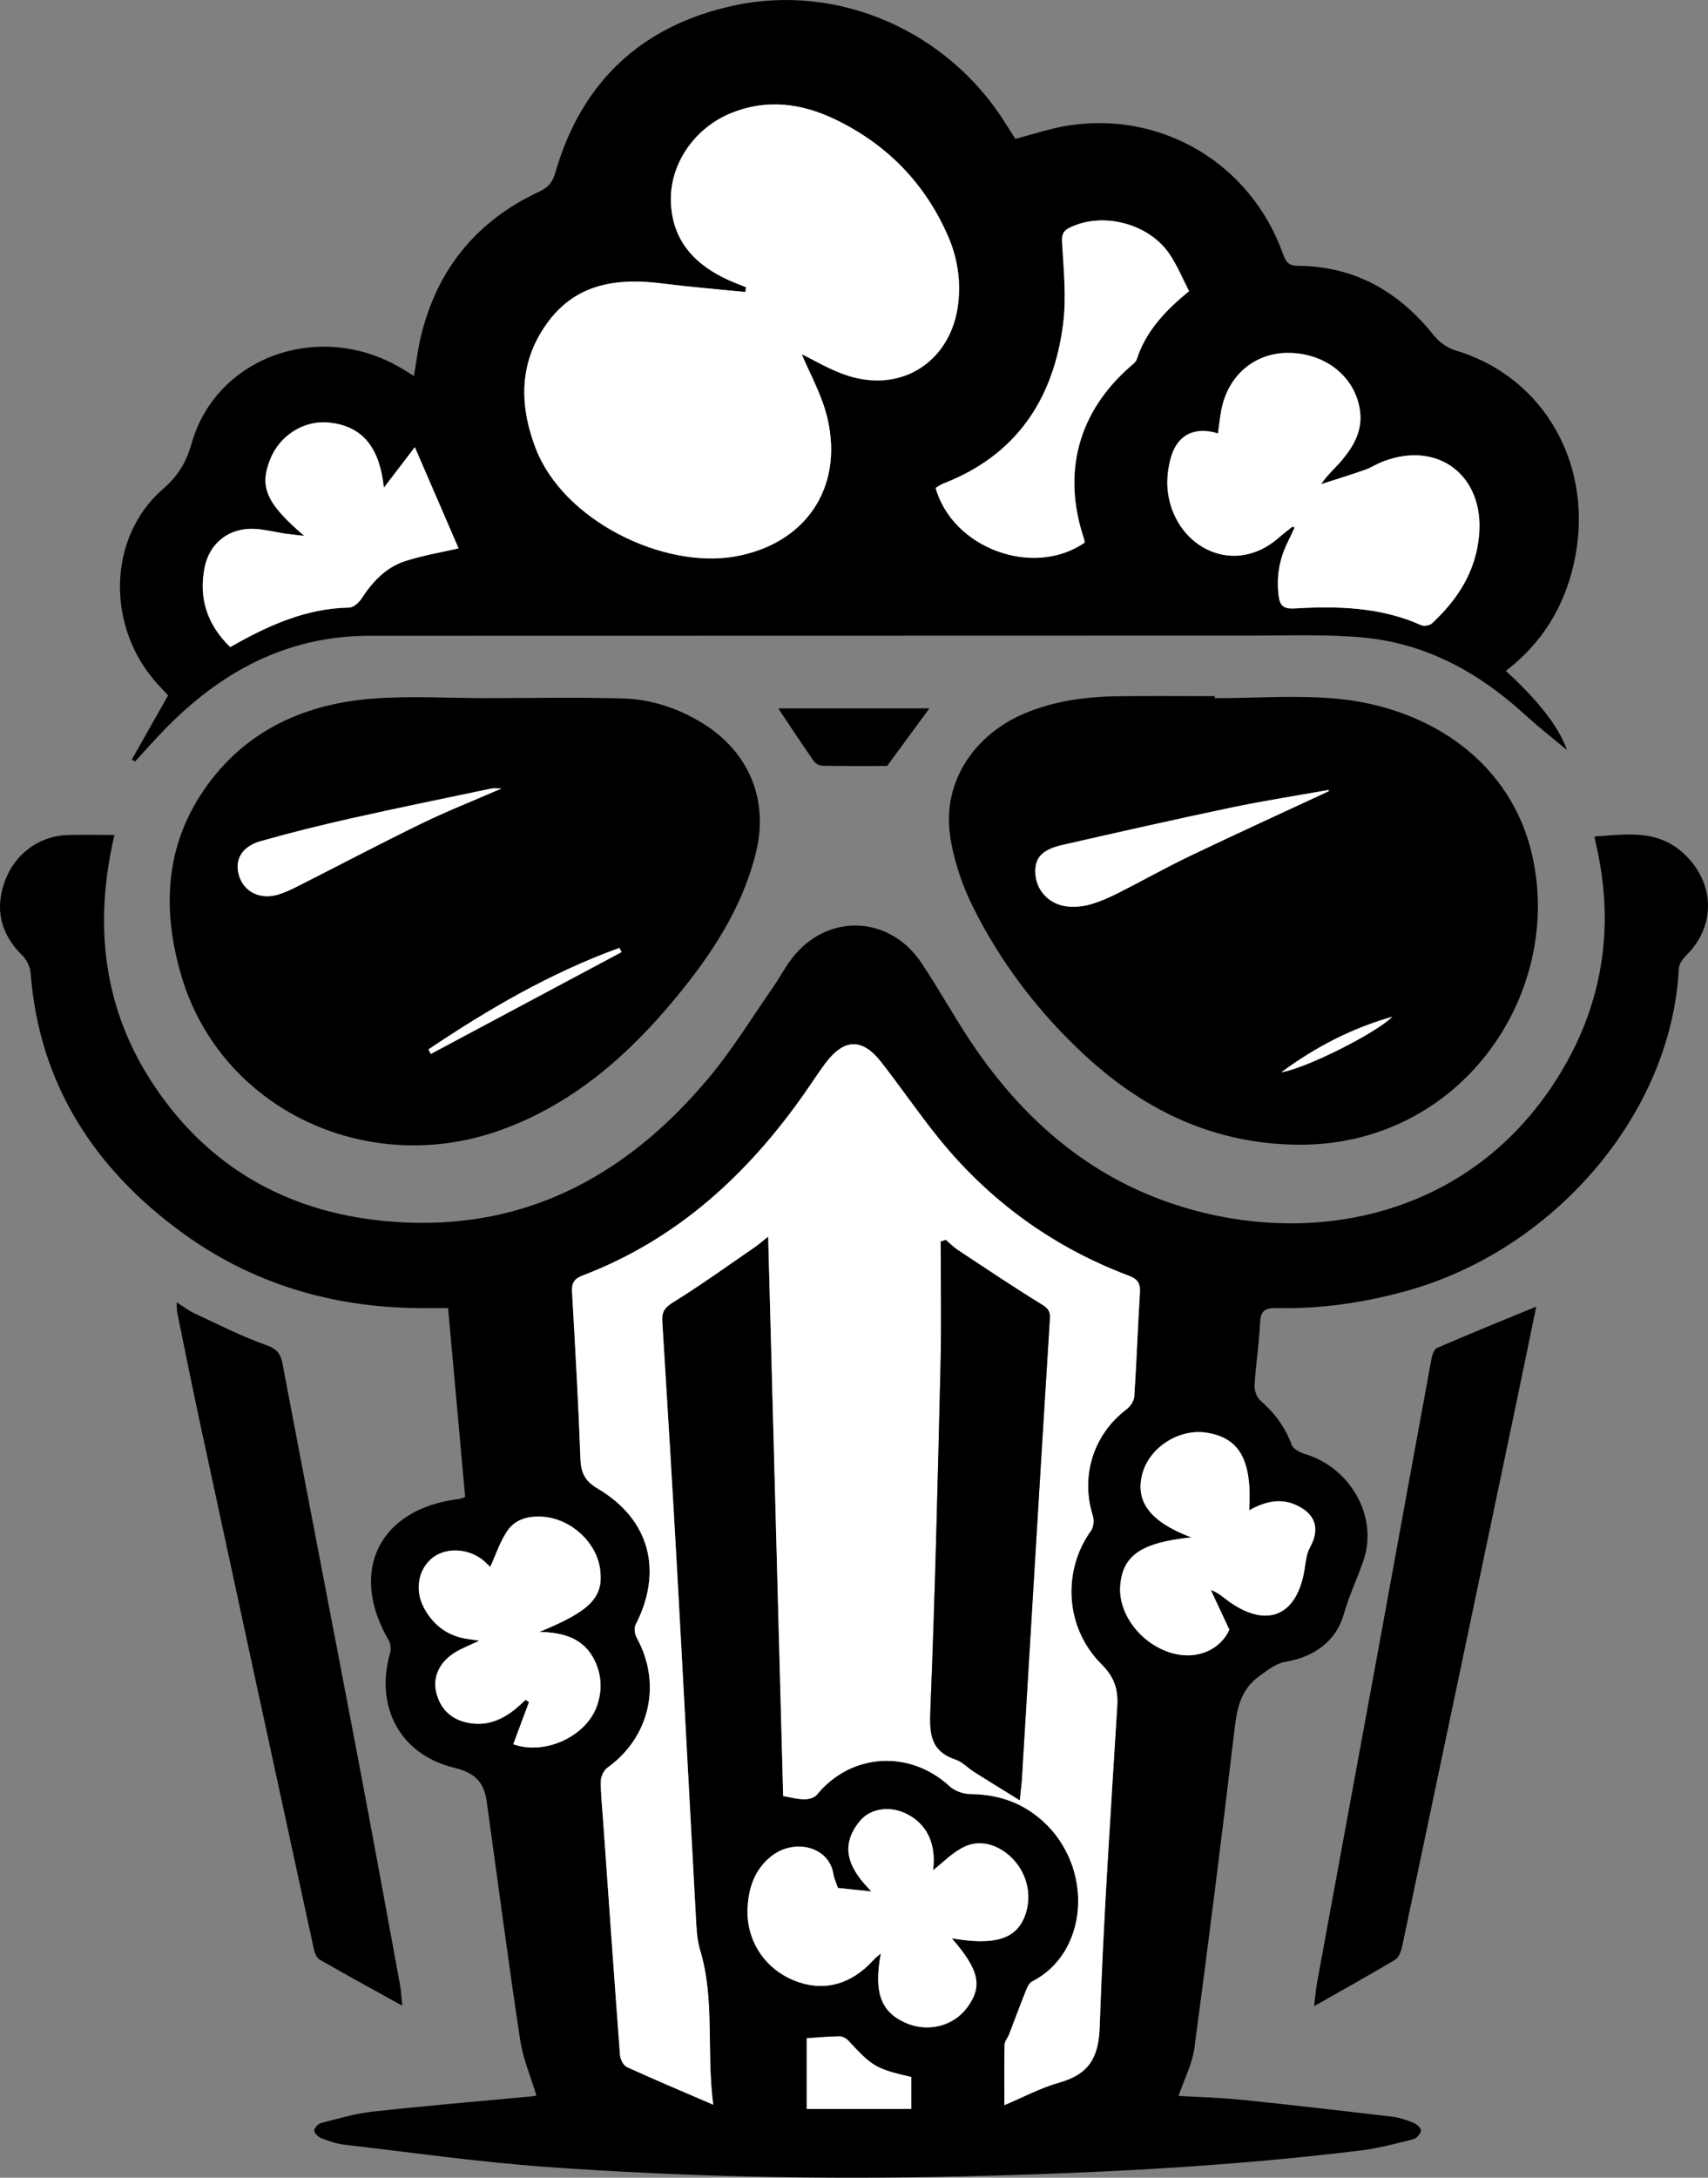 <?xml version="1.0" encoding="UTF-8"?>
<svg id="Ebene_1" data-name="Ebene 1" xmlns="http://www.w3.org/2000/svg" viewBox="0 0 608.17 775.18">
  <rect x="0" y="0" width="608.17" height="775.18" fill="#808080" stroke="none"/>
  <defs>
    <style>
      .cls-1, .cls-2 {
        stroke-width: 0px;
      }

      .cls-2 {
        fill: #fff;
      }
    </style>
  </defs>
  <path class="cls-1" d="M40.76,297.21c-7.56,32.24-3.95,62.22,14.16,89.3,19.18,28.67,46.7,44.5,81.01,48.03,48.35,4.98,86.22-14.7,116.5-50.92,8.28-9.91,15.09-21.07,22.5-31.7,2.47-3.55,4.48-7.44,7.12-10.85,12.5-16.13,34.67-15.37,46.08,1.74,7.11,10.66,13.18,22.03,20.59,32.46,17.19,24.17,38.97,42.87,67.37,52.74,50.17,17.42,110.5,5.64,141.51-49.42,13.73-24.38,17.08-50.87,10.63-78.34-.15-.64-.25-1.29-.47-2.47,11.4-.78,22.49-2.72,31.99,6.26,10.82,10.21,11.34,25.43.81,35.89-1.28,1.28-2.68,3.15-2.77,4.81-2.68,52.25-44.91,100.4-96.98,114.79-15.23,4.21-30.64,6.47-46.38,6.1-4.47-.1-5.61,1.39-5.79,5.61-.31,7.31-1.5,14.58-1.93,21.89-.11,1.8.77,4.27,2.08,5.42,5.01,4.38,8.81,9.39,11.12,15.71.55,1.5,2.93,2.77,4.71,3.3,16.16,4.81,26.14,22.21,20.94,37.72-2.18,6.48-5.18,12.58-7.07,19.31-2.68,9.55-10.56,15.22-20.5,16.9-3.83.65-6.19,2.78-9.18,4.85-7.71,5.35-8.47,12.87-9.45,21.08-4.42,37.21-9.08,74.4-14.06,111.54-.77,5.74-3.64,11.2-5.65,17.11,7.23.43,14.99.62,22.69,1.41,17.88,1.83,35.73,3.9,53.58,6.02,2.6.31,5.19,1.24,7.63,2.25,1.06.44,2.55,1.94,2.41,2.69-.22,1.16-1.51,2.73-2.62,3.01-6.12,1.55-12.27,3.23-18.51,4-47.51,5.84-95.23,8.17-143.07,9.29-49.19,1.15-98.33.12-147.37-3.4-24.05-1.73-47.99-5.14-71.96-7.93-2.77-.32-5.51-1.32-8.12-2.35-1.05-.41-2.42-1.76-2.41-2.67.01-.93,1.39-2.4,2.42-2.67,6.11-1.55,12.22-3.39,18.45-4.07,18.86-2.07,37.78-3.65,56.67-5.42.64-.06,1.27-.23,1.56-.28-2-6.66-4.76-13.07-5.78-19.75-4.09-26.99-7.64-54.07-11.39-81.11-.11-.82-.26-1.64-.35-2.47-.75-7.21-3.32-11.34-11.68-13.35-19.49-4.68-28.34-21.86-22.91-40.83.39-1.36.23-3.3-.47-4.5-14.42-24.71-3.38-46.94,25.08-50.36.47-.06.92-.29,2.13-.68-1.99-22.05-4-44.21-6.08-67.26-3.33,0-6.74.02-10.15,0-31.06-.19-59.74-8.68-84.77-27.01-31.13-22.79-50.73-52.84-53.73-92.33-.16-2.16-1.42-4.67-2.97-6.2-7.64-7.52-9.88-16.38-6.2-26.44,3.53-9.66,12.15-16.09,22.3-16.41,5.46-.17,10.93-.03,16.73-.03h0ZM253.96,749.21c-2.47-19.35.66-37.48-4.67-55.07-1.19-3.91-1.3-8.21-1.53-12.35-2.21-40.08-4.28-80.18-6.51-120.26-1.7-30.44-3.53-60.87-5.43-91.3-.22-3.48,1.1-4.94,4.07-6.79,9.86-6.12,19.3-12.92,28.87-19.5,1.54-1.06,2.93-2.32,4.77-3.78,1.8,66.98,3.57,133.05,5.34,199.19,2.68.43,5.13,1.11,7.58,1.13,1.49.01,3.54-.53,4.4-1.59,12.17-14.9,33.02-16.19,47.29-3.05,1.82,1.67,4.88,2.75,7.39,2.78,8.08.11,15.41,1.97,22.08,6.66,22.15,15.56,21.36,49.15-.1,60.04-1.06.54-1.75,2.12-2.25,3.37-2.07,5.16-3.98,10.38-5.98,15.56-.47,1.21-1.54,2.35-1.57,3.54-.15,6.97-.07,13.94-.07,21.56,6.48-2.72,12.82-6.12,19.58-8.04,10.33-2.94,13.97-8.63,14.35-19.72,1.31-38.12,3.92-76.19,6.26-114.27.37-6.06-1.11-10.42-5.6-14.89-12.96-12.91-14.11-33.11-3.72-47.61.91-1.27,1.12-3.68.63-5.23-4.48-14.18.21-29.04,11.99-37.92,1.35-1.02,2.67-3,2.77-4.62.82-12.29,1.23-24.61,2-36.91.21-3.36-.78-4.84-4.07-6.08-27.6-10.42-50.56-27.34-68.85-50.47-6.61-8.36-12.66-17.15-19.22-25.55-6.71-8.6-13.22-8.4-19.8.37-2.5,3.33-4.75,6.84-7.13,10.26-20.37,29.18-45.6,52.5-79.38,65.36-3.06,1.17-3.93,2.78-3.75,5.89,1.12,19.79,2.27,39.59,2.98,59.39.18,5.01,1.65,7.91,6.14,10.56,18.54,10.93,23.37,29.31,13.48,48.52-.61,1.18-.25,3.37.46,4.66,8.96,16.29,4.64,35.31-10.42,46.15-1.3.94-2.38,3.1-2.4,4.71-.07,4.48.45,8.97.77,13.46,1.99,28.08,3.95,56.16,6.07,84.24.11,1.49,1.23,3.63,2.46,4.19,9.65,4.42,19.45,8.53,30.73,13.4h-.01ZM298.36,672.05c-.59-1.75-1.37-3.28-1.61-4.89-1.54-10.05-14.17-12.85-22.28-6.28-5.74,4.65-7.88,10.98-8.28,18.03-.66,11.53,5.86,21.71,16.51,26.05,10.31,4.2,20.32,1.61,28.34-7.3.66-.73,1.48-1.31,2.59-2.29-2.59,13.85.03,20.86,8.87,24.72,7.95,3.47,17.02,1.17,21.94-5.57,5.51-7.54,4.21-13.32-5.53-24.53,15.16,2.57,22.7.32,25.91-7.7,3.28-8.21.35-17.8-7.05-23.05-4.42-3.14-9.6-4.07-14.23-1.93-4.34,2-7.87,5.77-11.3,8.42,1.19-9.27-2.14-16.57-9.69-20.18-5.81-2.78-12.69-1.89-16.49,2.8-7.59,9.36-3.32,17.35,4.23,24.94-4.38-.46-8-.83-11.94-1.24h0ZM192.01,580.91c18.41-7.49,22.98-12.43,21.67-22.34-1.25-9.45-10.15-17.79-20.09-18.65-5.06-.44-10.01.7-12.92,4.97-2.66,3.9-4.15,8.61-6.11,12.87-.8-.74-1.81-1.86-3-2.74-5.6-4.15-13.51-4.15-18.07-.07-4.81,4.31-5.83,11.57-2.29,17.82,3.49,6.17,8.77,9.86,15.9,10.72,1,.12,1.99.29,3.58.52-3.45,1.65-6.27,2.7-8.77,4.26-5.4,3.37-7.83,8.59-6.62,13.91,1.4,6.14,5.38,9.91,11.47,11.09,6.5,1.26,12.11-1.06,17.06-5.19,1.14-.95,2.22-1.99,3.32-2.99.41.26.81.52,1.22.78-1.87,5-3.74,10.01-5.6,14.99,11.03,4.02,25.88-2.58,29.79-13.6,1.92-5.4,1.75-10.78-.73-16.02-3.63-7.67-10.4-10.17-19.81-10.35v.02ZM424.13,547.25c-17.87,1.84-24.46,6.49-25.26,17.28-.76,10.26,7.8,21.14,18.93,24.05,8.72,2.28,16.8-1.52,19.93-8.46-2.43-5.21-4.51-9.68-6.6-14.15,3.06,1.13,4.78,2.96,6.8,4.36,13.07,9.07,23.32,5,26.34-10.35.6-3.07.69-6.48,2.14-9.11,3.48-6.3,2.31-11.39-4.02-14.7-6.1-3.19-11.87-1.75-17.59,1.44,1.05-17.82-3.39-25.78-15.18-27.63-9.78-1.53-20.33,5.2-22.85,14.57-2.65,9.88,2.63,17.1,17.35,22.69h.01ZM287.24,725.54v25.17h37.22v-11.36c-12.63-2.95-13.87-3.71-22.37-12.93-.76-.83-2.13-1.56-3.21-1.55-3.95.05-7.89.43-11.65.67h.01Z"/>
  <path class="cls-1" d="M536.18,238.82c10.21,9.34,18.61,19.08,21.77,28.15-3.4-2.84-9.49-7.59-15.18-12.77-16.2-14.76-34.73-24.98-56.68-27.19-13.04-1.31-26.29-.76-39.45-.76-104.99,0-209.99.08-314.98.07-29.8,0-53.48,13.04-73.58,33.91-3.41,3.54-6.66,7.22-9.98,10.84l-1.16-.71c4.21-7.43,8.41-14.85,12.92-22.82-.92-.99-2.26-2.42-3.59-3.86-18.59-20.19-18.1-52.4,1.77-69.62,5.41-4.69,8.26-9.45,10.21-16.29,8.83-30.87,45.55-43.82,74.46-26.81,1.41.83,2.79,1.72,4.69,2.89.83-4.87,1.35-9.39,2.4-13.79,5.7-24.07,19.82-41.42,42.21-51.85,3.22-1.5,4.76-3.39,5.71-6.7,9.31-32.47,30.89-52.48,63.56-59.53,37.46-8.09,76.24,9.23,96.62,41.73,1.23,1.96,2.49,3.9,3.64,5.71,6.54-1.67,12.69-3.81,19.03-4.77,33.45-5.08,64.78,13.74,76.2,45.58.99,2.77,1.87,4.38,5.35,4.4,20.26.11,35.99,9.17,48.45,24.8,1.9,2.38,4.9,4.49,7.8,5.35,31.95,9.54,49.8,41.74,41.99,76-3.5,15.34-11.18,28.03-24.17,38.05h-.01ZM265.63,102.23c-.07.58-.15,1.16-.22,1.74-9.85-1-19.72-1.79-29.54-3.03-15.72-2-30.29-.19-40.53,13.42-10.44,13.88-10.7,29.21-4.69,45.04,9.87,26.02,45.54,43.16,70.96,38.73,24.97-4.36,38.7-24.15,33.09-48.87-1.95-8.61-6.56-16.62-9.23-23.14,4.18,1.99,10.05,5.6,16.42,7.65,19.54,6.26,36.94-5.37,39.3-25.73.96-8.31-.31-16.33-3.62-23.93-8.1-18.62-21.45-32.38-39.62-41.3-12.3-6.04-25.07-7.82-38.16-2.29-12.64,5.34-21.36,17.98-20.91,31.38.47,13.91,8.64,22.53,20.8,27.96,1.95.87,3.96,1.61,5.94,2.41v-.04ZM460.28,187.41c.22.14.43.29.65.43-.8,1.72-1.57,3.45-2.41,5.14-2.95,5.98-4.04,12.2-3.26,18.89.44,3.77,1.78,4.94,5.69,4.71,15.38-.9,30.64-.52,45.1,5.96,1.01.45,3.03.1,3.85-.67,9.16-8.51,15.59-18.45,16.76-31.35,1.91-21.2-14.61-33.9-34.37-26.18-2.16.85-4.15,2.15-6.34,2.92-5.14,1.8-10.36,3.4-15.54,5.08,2.12-3.23,4.81-5.49,7.06-8.12,4.41-5.17,7.8-10.86,6.78-18.1-1.66-11.71-11.74-20.06-24.68-20.5-12.36-.42-22.27,7.69-24.68,20.29-.53,2.75-.8,5.55-1.2,8.36-8-2.45-14.18.23-16.61,8.08-1.33,4.3-1.83,9.28-1.11,13.7,3.13,19.17,23.63,29.19,39.38,15.33,1.58-1.39,3.28-2.65,4.93-3.98h0ZM423.39,103.63c-2.35-4.52-4.23-9.19-7-13.25-7.43-10.88-23.64-15.01-35.27-9.47-2.39,1.14-3.13,2.34-2.96,5.3.57,9.76,1.6,19.71.35,29.32-3.46,26.62-16.65,46.53-42.57,56.56-1.02.39-1.92,1.09-2.8,1.59,6.11,21.6,34.83,32.04,53.06,19.48-.06-.43-.07-.92-.22-1.37-7.9-23.53-2.09-45.11,16.52-61.38.86-.75,1.94-1.55,2.27-2.54,3.27-10.08,10.23-17.36,18.61-24.25h.01ZM163.29,195.2c-5.03-11.62-10.39-24.03-15.58-36.02-3.09,4.04-6.64,8.69-11.02,14.42-1.42-13.29-6.78-21.83-19.45-23.17-9.16-.97-17.71,4.72-21.02,13.03-3.94,9.88-1.49,15.64,12.11,27.29-2.84-.33-4.89-.52-6.92-.82-3.61-.54-7.2-1.49-10.83-1.67-8.91-.43-15.94,4.95-17.7,13.64-2.26,11.15,1.01,20.64,9.1,28.44,13.33-7.6,26.82-13.76,42.33-14.06,1.5-.03,3.43-1.7,4.36-3.12,3.92-6.03,8.7-11.2,15.59-13.42,6.53-2.1,13.38-3.23,19.03-4.54Z"/>
  <path class="cls-1" d="M173.69,248.5c15.98,0,31.98-.33,47.95.12,10.1.28,19.64,3.38,28.34,8.71,16.7,10.23,23.87,27.34,19.16,46.31-4.94,19.89-16.03,36.48-28.86,51.96-16.8,20.27-36.34,37.3-61.44,46.47-48.06,17.57-100.23-7.3-114.23-54.6-6.51-22-6.2-44.04,6.55-64.06,14.09-22.12,35.59-32.63,61.09-34.68,13.73-1.11,27.62-.2,41.44-.2v-.03h0ZM178.61,280.67c-1.86,0-2.82-.16-3.71.02-16.58,3.48-33.18,6.86-49.71,10.57-10.86,2.44-21.68,5.12-32.38,8.15-6.81,1.93-9.41,6.72-7.68,12.33,1.74,5.64,7.28,8.53,13.62,6.77,2.69-.75,5.26-2.04,7.77-3.31,14.52-7.34,28.92-14.95,43.55-22.06,9.05-4.4,18.45-8.1,28.54-12.49v.02ZM152.55,373.56c.29.54.57,1.07.86,1.61,22.64-12.09,45.29-24.17,67.93-36.26-.26-.5-.53-.99-.79-1.49-24.37,8.84-46.58,21.75-67.99,36.14h0Z"/>
  <path class="cls-1" d="M432.56,248.53c14.65,0,29.41-1.18,43.93.24,32.14,3.13,61.9,22.17,69.29,56.62,10.59,49.38-26.2,102.59-83.6,102.09-29.42-.26-53.91-11.74-75.19-31.2-16.64-15.21-30.23-32.91-40.32-52.98-4.11-8.17-7.22-17.35-8.44-26.38-2.55-18.94,8.94-35.92,27.59-43.38,10.36-4.15,21.22-5.56,32.26-5.7,11.49-.15,22.99-.03,34.48-.03v.73h0ZM473.14,281.63c0-.15-.02-.29-.03-.44-11.59,2.08-23.23,3.88-34.74,6.29-20.01,4.2-39.95,8.72-59.89,13.25-7.62,1.73-10.16,4.66-9.79,10.39.39,6.1,5.16,11.04,11.67,11.58,2.59.22,5.36-.04,7.85-.75,3.33-.95,6.57-2.36,9.67-3.92,8.75-4.41,17.3-9.24,26.14-13.47,16.3-7.81,32.74-15.3,49.13-22.93h0ZM456.25,381.69c8.95-1.43,34.01-14.11,39.51-19.77-14.26,4.06-27.11,10.62-39.51,19.77Z"/>
  <path class="cls-1" d="M143.23,713.97c-10.63-5.89-20.08-11.05-29.41-16.42-1.05-.6-1.76-2.31-2.04-3.63-13.48-62.05-26.93-124.11-40.31-186.19-2.91-13.49-5.61-27.02-8.37-40.54-.19-.92-.11-1.9-.2-3.61,2.49,1.57,4.33,3.01,6.39,3.96,8.42,3.91,16.73,8.16,25.45,11.25,3.76,1.34,5.14,2.9,5.83,6.52,8.97,47.24,18.13,94.44,27.11,141.67,5.04,26.48,9.87,52.99,14.75,79.5.36,1.93.43,3.91.81,7.49h-.01Z"/>
  <path class="cls-1" d="M547.02,465.08c-2.12,10.27-4.44,21.63-6.82,32.97-13.63,64.99-27.26,129.99-40.97,194.96-.35,1.64-1.13,3.78-2.4,4.54-9.1,5.45-18.38,10.59-28.92,16.59.48-3.85.68-6.36,1.13-8.82,7.39-40.27,14.83-80.53,22.22-120.8,6.15-33.56,12.22-67.13,18.41-100.68.27-1.46.95-3.57,2.02-4.03,11.81-5.1,23.74-9.94,35.34-14.72h0Z"/>
  <path class="cls-1" d="M277.1,252.16h53.83c-4.73,6.45-9.54,12.99-15.05,20.5-6.63,0-14.75.06-22.87-.07-1.08-.02-2.56-.65-3.14-1.5-4.38-6.29-8.59-12.7-12.76-18.94h-.01Z"/>
  <path class="cls-2" d="M253.96,749.21c-11.29-4.87-21.08-8.98-30.73-13.4-1.23-.56-2.35-2.7-2.46-4.19-2.12-28.07-4.08-56.16-6.07-84.24-.32-4.49-.84-8.98-.77-13.46.03-1.61,1.1-3.78,2.4-4.71,15.06-10.84,19.38-29.86,10.42-46.15-.71-1.28-1.07-3.47-.46-4.66,9.89-19.21,5.06-37.59-13.48-48.52-4.49-2.65-5.96-5.55-6.14-10.56-.72-19.81-1.86-39.6-2.98-59.39-.18-3.11.69-4.73,3.75-5.89,33.78-12.86,59.01-36.18,79.38-65.36,2.38-3.41,4.63-6.93,7.13-10.26,6.58-8.77,13.09-8.97,19.8-.37,6.56,8.4,12.61,17.19,19.22,25.55,18.29,23.13,41.25,40.05,68.85,50.47,3.29,1.24,4.28,2.72,4.07,6.08-.77,12.3-1.18,24.62-2,36.91-.11,1.62-1.42,3.6-2.77,4.62-11.78,8.89-16.47,23.74-11.99,37.92.49,1.55.28,3.96-.63,5.23-10.39,14.49-9.24,34.7,3.72,47.61,4.49,4.47,5.98,8.83,5.6,14.89-2.34,38.08-4.95,76.15-6.26,114.27-.38,11.09-4.01,16.78-14.35,19.72-6.76,1.92-13.1,5.32-19.58,8.04,0-7.62-.08-14.6.07-21.56.03-1.19,1.1-2.33,1.57-3.54,2.01-5.18,3.92-10.4,5.98-15.56.5-1.24,1.19-2.83,2.25-3.37,21.46-10.89,22.25-44.47.1-60.04-6.67-4.69-14-6.55-22.08-6.66-2.51-.03-5.57-1.11-7.39-2.78-14.26-13.15-35.12-11.85-47.29,3.05-.86,1.06-2.91,1.6-4.4,1.59-2.45-.02-4.89-.69-7.58-1.13-1.77-66.14-3.55-132.21-5.34-199.19-1.83,1.46-3.23,2.72-4.77,3.78-9.57,6.58-19.01,13.38-28.87,19.5-2.98,1.85-4.29,3.31-4.07,6.79,1.89,30.43,3.73,60.86,5.43,91.3,2.23,40.08,4.3,80.18,6.51,120.26.23,4.14.35,8.43,1.53,12.35,5.32,17.59,2.2,35.72,4.67,55.07h.01ZM363.09,640.81c.39-3.84.66-5.79.77-7.74,1.53-25.1,3.02-50.2,4.54-75.3,1.78-29.42,3.56-58.85,5.41-88.26.15-2.38-.36-3.6-2.67-5.02-10.17-6.24-20.08-12.91-30.04-19.49-1.56-1.03-2.91-2.4-4.35-3.62-.6.18-1.2.37-1.8.55,0,14.6.29,29.2-.06,43.79-.98,40.96-1.95,81.93-3.61,122.86-.34,8.38-.09,14.73,9,17.77,2.43.81,4.37,3,6.62,4.42,4.97,3.14,9.99,6.2,16.18,10.04h0Z"/>
  <path class="cls-2" d="M298.36,672.05c3.95.41,7.56.79,11.94,1.24-7.55-7.58-11.82-15.57-4.23-24.94,3.8-4.69,10.68-5.58,16.49-2.8,7.55,3.61,10.88,10.91,9.69,20.18,3.43-2.65,6.96-6.42,11.3-8.42,4.63-2.13,9.81-1.21,14.23,1.93,7.39,5.25,10.33,14.84,7.05,23.05-3.21,8.02-10.75,10.27-25.91,7.7,9.74,11.21,11.04,16.99,5.53,24.53-4.92,6.74-13.99,9.04-21.94,5.57-8.84-3.86-11.47-10.87-8.87-24.72-1.12.98-1.94,1.56-2.59,2.29-8.03,8.92-18.03,11.51-28.34,7.3-10.65-4.34-17.17-14.52-16.51-26.05.41-7.05,2.55-13.38,8.28-18.03,8.11-6.57,20.74-3.77,22.28,6.28.25,1.61,1.02,3.14,1.61,4.89h-.01Z"/>
  <path class="cls-2" d="M192.01,580.91c9.4.18,16.18,2.68,19.81,10.35,2.47,5.23,2.64,10.61.73,16.02-3.91,11.02-18.76,17.63-29.79,13.6,1.86-4.99,3.73-9.99,5.6-14.99-.41-.26-.81-.52-1.22-.78-1.1,1-2.18,2.04-3.32,2.99-4.95,4.13-10.56,6.45-17.06,5.19-6.1-1.18-10.08-4.95-11.47-11.09-1.21-5.32,1.22-10.54,6.62-13.91,2.5-1.56,5.33-2.61,8.77-4.26-1.59-.23-2.58-.4-3.58-.52-7.13-.87-12.41-4.55-15.9-10.72-3.54-6.25-2.52-13.51,2.29-17.82,4.55-4.08,12.47-4.08,18.07.07,1.19.88,2.2,2.01,3,2.74,1.97-4.27,3.45-8.97,6.11-12.87,2.91-4.27,7.87-5.41,12.92-4.97,9.95.86,18.84,9.2,20.09,18.65,1.31,9.9-3.26,14.85-21.67,22.34v-.02Z"/>
  <path class="cls-2" d="M424.13,547.25c-14.72-5.59-20.01-12.81-17.35-22.69,2.52-9.37,13.07-16.1,22.85-14.57,11.79,1.85,16.23,9.81,15.18,27.63,5.73-3.2,11.49-4.63,17.59-1.44,6.33,3.31,7.5,8.4,4.02,14.7-1.45,2.63-1.53,6.04-2.14,9.11-3.02,15.35-13.27,19.41-26.34,10.35-2.02-1.4-3.74-3.24-6.8-4.36,2.08,4.47,4.17,8.94,6.6,14.15-3.13,6.95-11.21,10.75-19.93,8.46-11.13-2.91-19.69-13.79-18.93-24.05.8-10.78,7.39-15.43,25.26-17.28h-.01Z"/>
  <path class="cls-2" d="M287.24,725.54c3.76-.24,7.7-.62,11.65-.67,1.08-.01,2.44.72,3.21,1.55,8.51,9.22,9.75,9.98,22.37,12.93v11.36h-37.22v-25.17h-.01Z"/>
  <path class="cls-2" d="M265.63,102.23c-1.98-.8-3.99-1.54-5.94-2.41-12.16-5.43-20.33-14.05-20.8-27.96-.45-13.39,8.27-26.04,20.91-31.38,13.09-5.53,25.85-3.75,38.16,2.29,18.17,8.92,31.52,22.69,39.62,41.3,3.31,7.6,4.58,15.63,3.62,23.93-2.36,20.36-19.76,31.99-39.3,25.73-6.37-2.04-12.24-5.66-16.42-7.65,2.67,6.52,7.28,14.53,9.23,23.14,5.61,24.72-8.12,44.51-33.09,48.87-25.41,4.43-61.09-12.71-70.96-38.73-6-15.84-5.75-31.16,4.69-45.04,10.24-13.61,24.8-15.41,40.53-13.42,9.82,1.25,19.69,2.04,29.54,3.03.07-.58.15-1.16.22-1.74v.04Z"/>
  <path class="cls-2" d="M460.28,187.41c-1.64,1.32-3.34,2.58-4.93,3.98-15.76,13.86-36.26,3.84-39.38-15.33-.72-4.41-.21-9.4,1.11-13.7,2.42-7.85,8.6-10.53,16.61-8.08.4-2.81.67-5.61,1.2-8.36,2.41-12.6,12.32-20.71,24.68-20.29,12.94.44,23.02,8.8,24.68,20.5,1.02,7.24-2.37,12.92-6.78,18.1-2.25,2.64-4.95,4.9-7.06,8.12,5.18-1.68,10.4-3.28,15.54-5.08,2.18-.76,4.17-2.07,6.34-2.92,19.76-7.73,36.28,4.97,34.37,26.18-1.16,12.91-7.59,22.85-16.76,31.35-.82.76-2.84,1.12-3.85.67-14.46-6.48-29.72-6.86-45.1-5.96-3.91.23-5.25-.94-5.69-4.71-.79-6.69.3-12.91,3.26-18.89.84-1.7,1.61-3.43,2.41-5.14-.22-.14-.43-.29-.65-.43h0Z"/>
  <path class="cls-2" d="M423.39,103.63c-8.38,6.89-15.35,14.16-18.61,24.25-.32.99-1.41,1.79-2.27,2.54-18.61,16.26-24.43,37.84-16.52,61.38.15.45.15.94.22,1.37-18.23,12.55-46.95,2.12-53.06-19.48.88-.51,1.78-1.2,2.8-1.59,25.92-10.03,39.11-29.94,42.57-56.56,1.25-9.61.22-19.56-.35-29.32-.17-2.96.57-4.16,2.96-5.3,11.63-5.54,27.83-1.41,35.27,9.47,2.77,4.06,4.65,8.73,7,13.25h-.01Z"/>
  <path class="cls-2" d="M163.29,195.2c-5.66,1.31-12.5,2.44-19.03,4.54-6.89,2.22-11.67,7.4-15.59,13.42-.93,1.43-2.86,3.1-4.36,3.12-15.51.29-29,6.45-42.33,14.06-8.08-7.81-11.36-17.29-9.1-28.44,1.76-8.69,8.79-14.07,17.7-13.64,3.63.17,7.21,1.13,10.83,1.67,2.03.3,4.08.49,6.92.82-13.6-11.65-16.05-17.41-12.11-27.29,3.32-8.31,11.86-14,21.02-13.03,12.66,1.34,18.03,9.88,19.45,23.17,4.38-5.73,7.93-10.38,11.02-14.42,5.19,11.99,10.56,24.41,15.58,36.02Z"/>
  <path class="cls-2" d="M178.61,280.67c-10.09,4.38-19.49,8.08-28.54,12.49-14.63,7.12-29.03,14.72-43.55,22.06-2.51,1.27-5.08,2.56-7.77,3.31-6.33,1.76-11.88-1.13-13.62-6.77-1.73-5.61.88-10.4,7.68-12.33,10.7-3.04,21.52-5.72,32.38-8.15,16.53-3.71,33.13-7.09,49.71-10.57.89-.19,1.85-.02,3.71-.02v-.02Z"/>
  <path class="cls-2" d="M152.55,373.56c21.42-14.4,43.62-27.3,67.99-36.14.26.5.53.99.79,1.49-22.64,12.09-45.29,24.17-67.93,36.26-.29-.54-.57-1.07-.86-1.61h0Z"/>
  <path class="cls-2" d="M473.14,281.63c-16.38,7.63-32.83,15.13-49.13,22.93-8.84,4.23-17.38,9.06-26.14,13.47-3.1,1.56-6.34,2.97-9.67,3.92-2.49.71-5.26.97-7.85.75-6.51-.54-11.28-5.48-11.67-11.58-.36-5.73,2.18-8.66,9.79-10.39,19.94-4.53,39.88-9.05,59.89-13.25,11.51-2.42,23.16-4.22,34.74-6.29,0,.15.02.29.03.44h0Z"/>
  <path class="cls-2" d="M456.25,381.69c12.4-9.15,25.25-15.7,39.51-19.77-5.5,5.66-30.56,18.33-39.51,19.77Z"/>
  <path class="cls-1" d="M363.09,640.81c-6.2-3.84-11.22-6.9-16.18-10.04-2.25-1.42-4.19-3.61-6.62-4.42-9.09-3.04-9.34-9.39-9-17.77,1.66-40.94,2.63-81.9,3.61-122.86.35-14.59.06-29.2.06-43.79.6-.18,1.2-.37,1.8-.55,1.44,1.21,2.79,2.58,4.35,3.62,9.96,6.58,19.86,13.25,30.04,19.49,2.31,1.42,2.82,2.64,2.67,5.02-1.85,29.42-3.63,58.84-5.41,88.26-1.52,25.1-3.02,50.2-4.54,75.3-.12,1.95-.38,3.89-.77,7.74h0Z"/>
</svg>
